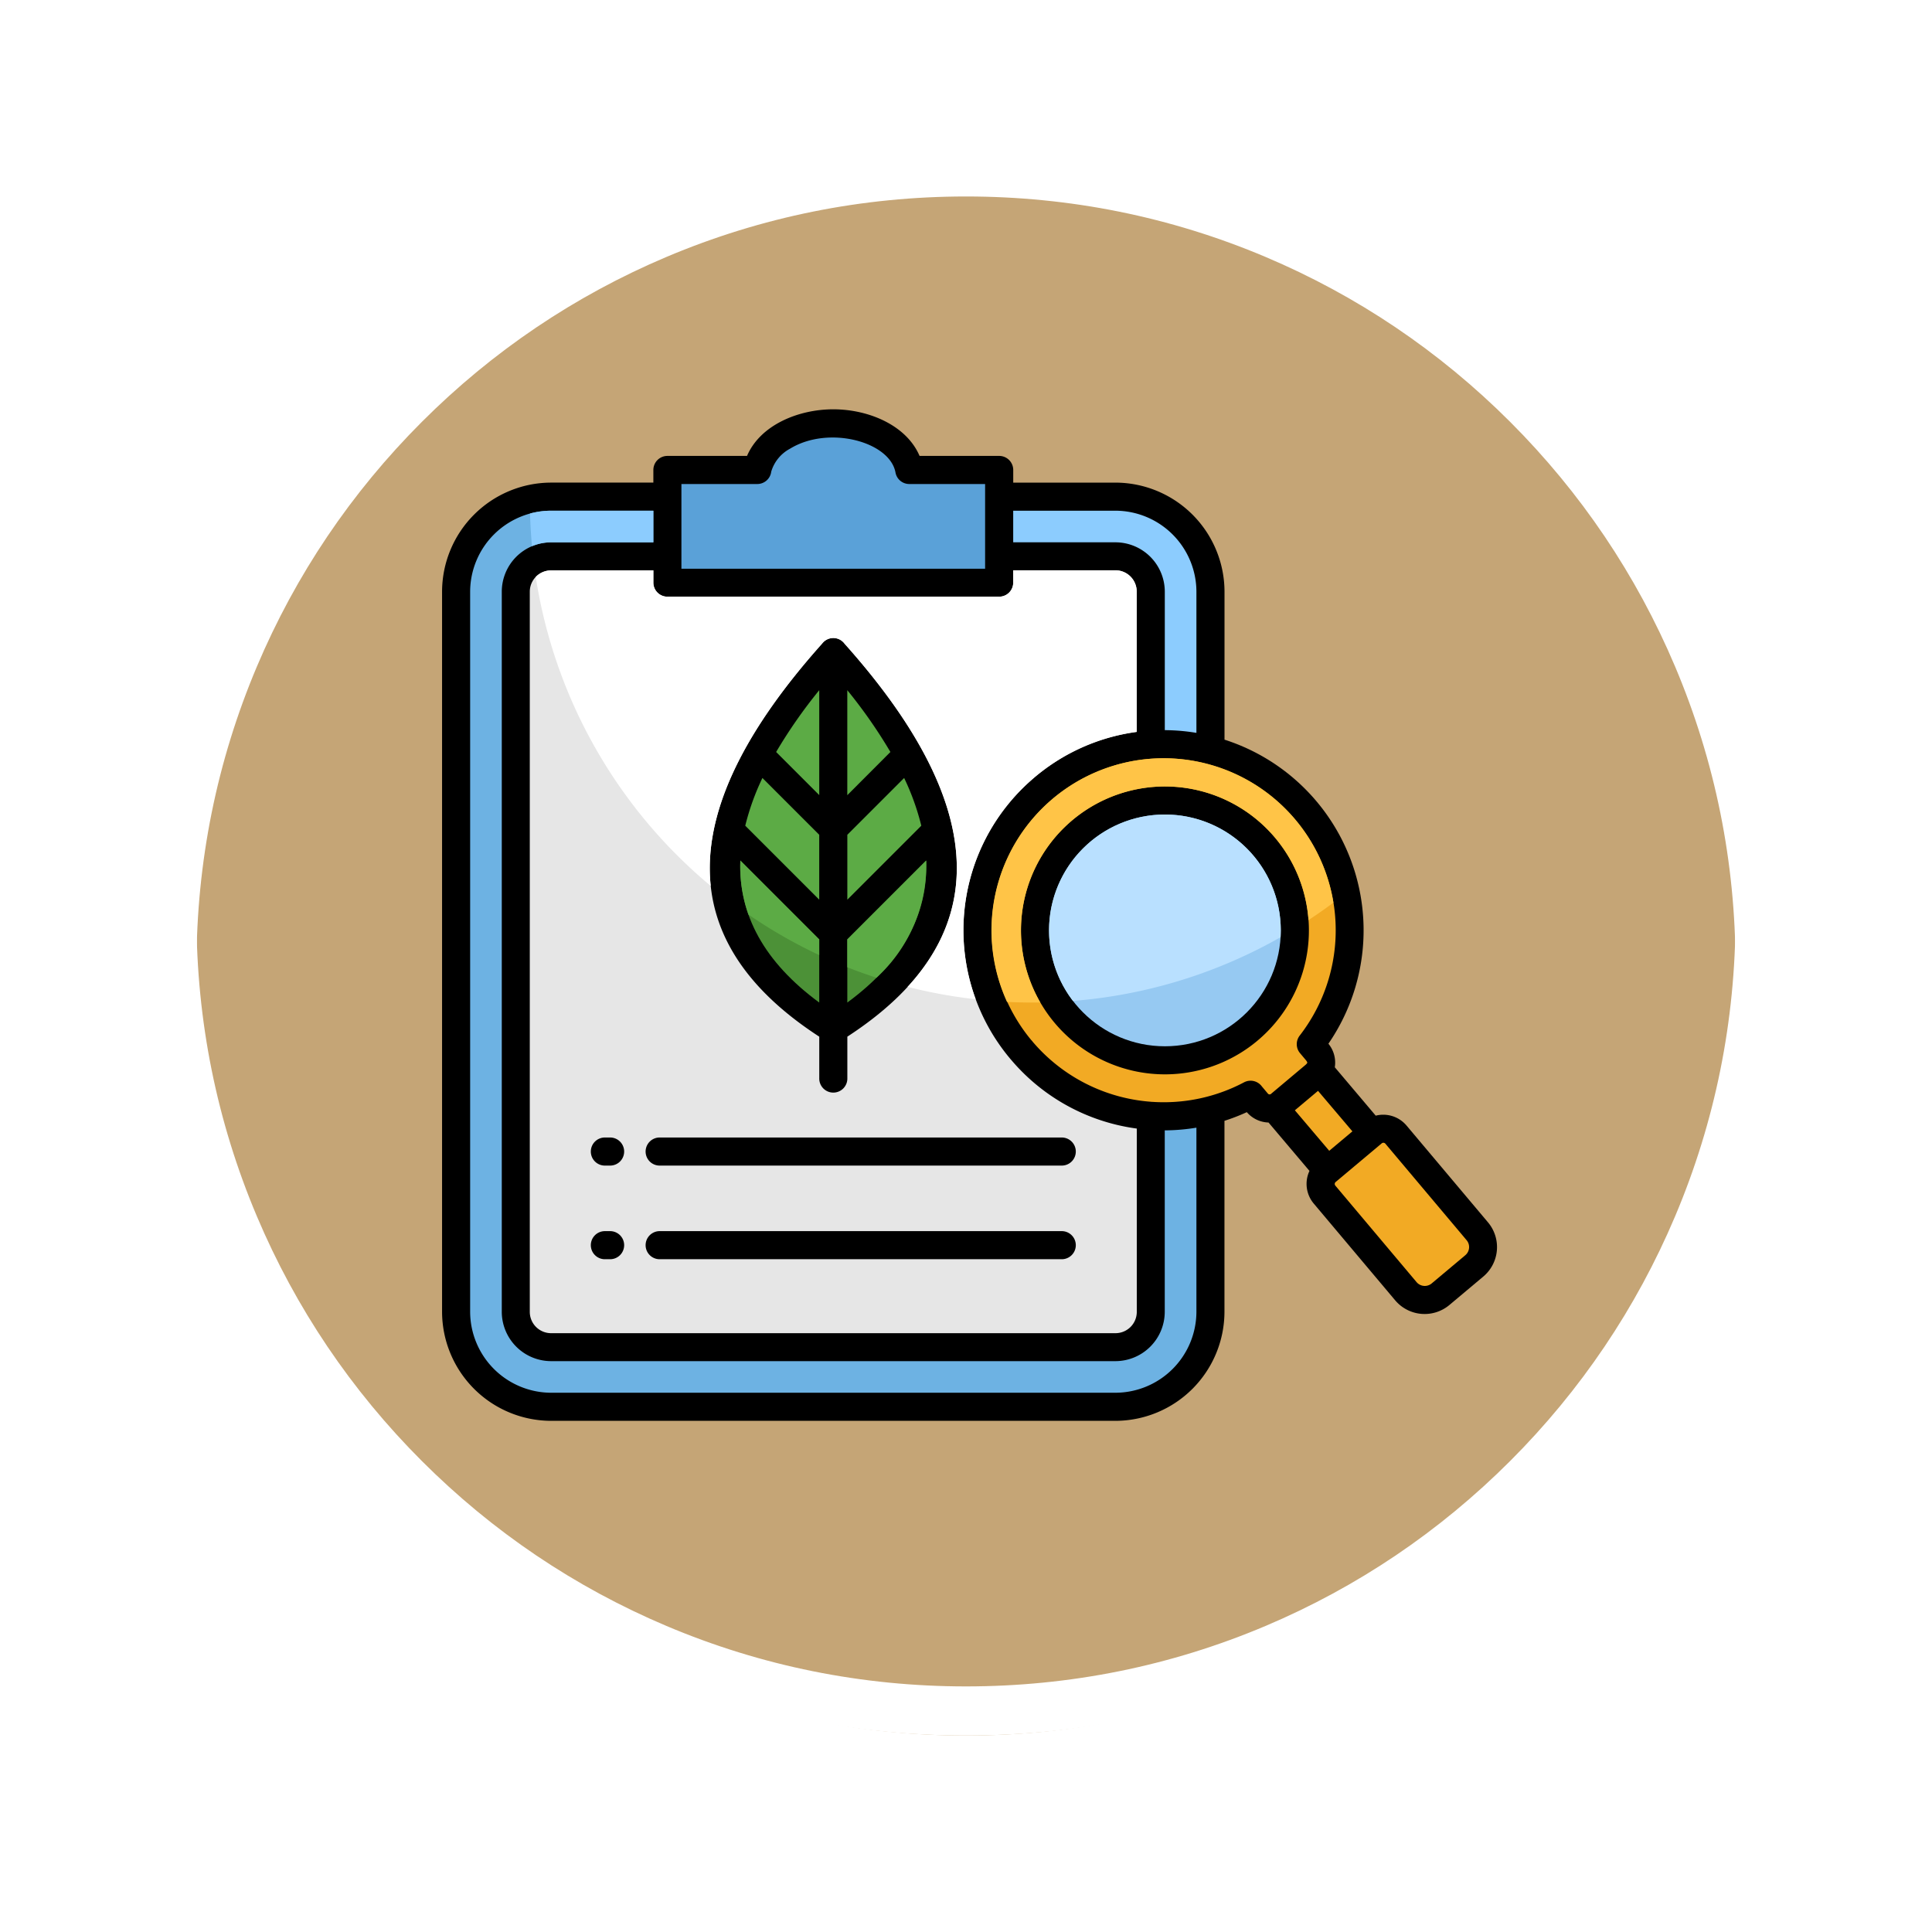 <svg xmlns="http://www.w3.org/2000/svg" xmlns:xlink="http://www.w3.org/1999/xlink" width="118" height="118" viewBox="0 0 118 118">
  <defs>
    <filter id="Trazado_874925" x="0" y="0" width="118" height="118" filterUnits="userSpaceOnUse">
      <feOffset dy="3" input="SourceAlpha"/>
      <feGaussianBlur stdDeviation="3" result="blur"/>
      <feFlood flood-opacity="0.161"/>
      <feComposite operator="in" in2="blur"/>
      <feComposite in="SourceGraphic"/>
    </filter>
  </defs>
  <g id="Grupo_1123332" data-name="Grupo 1123332" transform="translate(1591 -3672)">
    <g id="Grupo_1111552" data-name="Grupo 1111552" transform="translate(-2390.5 1160.843)">
      <g id="Grupo_1111316" data-name="Grupo 1111316" transform="translate(808.5 2517.157)">
        <g id="Grupo_1109835" data-name="Grupo 1109835" transform="translate(0 0)">
          <g id="Grupo_1107913" data-name="Grupo 1107913" transform="translate(0 0)">
            <g transform="matrix(1, 0, 0, 1, -9, -6)" filter="url(#Trazado_874925)">
              <g id="Trazado_874925-2" data-name="Trazado 874925" transform="translate(9 6)" fill="#bb965f" opacity="0.859">
                <path d="M 50 98.5 C 43.452 98.5 37.1 97.218 31.122 94.689 C 25.347 92.246 20.16 88.749 15.705 84.295 C 11.251 79.84 7.753 74.653 5.311 68.878 C 2.782 62.9 1.5 56.548 1.5 50 C 1.5 43.452 2.782 37.1 5.311 31.122 C 7.753 25.347 11.251 20.16 15.705 15.705 C 20.16 11.251 25.347 7.753 31.122 5.311 C 37.1 2.782 43.452 1.5 50 1.5 C 56.548 1.5 62.899 2.782 68.878 5.311 C 74.653 7.753 79.84 11.251 84.294 15.705 C 88.749 20.16 92.246 25.347 94.689 31.122 C 97.217 37.1 98.499 43.452 98.499 50 C 98.499 56.548 97.217 62.9 94.689 68.878 C 92.246 74.653 88.749 79.84 84.294 84.295 C 79.84 88.749 74.653 92.246 68.878 94.689 C 62.899 97.218 56.548 98.5 50 98.5 Z" stroke="none"/>
                <path d="M 50 3 C 43.653 3 37.499 4.242 31.706 6.692 C 26.11 9.059 21.083 12.449 16.766 16.766 C 12.449 21.083 9.059 26.11 6.692 31.706 C 4.242 37.499 3 43.653 3 50 C 3 56.346 4.242 62.501 6.692 68.294 C 9.059 73.89 12.449 78.917 16.766 83.234 C 21.083 87.551 26.11 90.941 31.706 93.308 C 37.499 95.758 43.653 97 50 97 C 56.346 97 62.501 95.758 68.293 93.308 C 73.89 90.941 78.916 87.551 83.234 83.234 C 87.551 78.917 90.94 73.89 93.307 68.294 C 95.757 62.501 96.999 56.346 96.999 50 C 96.999 43.653 95.757 37.499 93.307 31.706 C 90.94 26.11 87.551 21.083 83.234 16.766 C 78.916 12.449 73.89 9.059 68.293 6.692 C 62.501 4.242 56.346 3 50 3 M 50 0 C 77.614 0 99.999 22.386 99.999 50 L 99.999 50 C 99.999 77.614 77.614 100 50 100 C 22.386 100 0 77.614 0 50 L 0 50 C 0 22.386 22.386 0 50 0 Z" stroke="none" fill="#fff"/>
              </g>
            </g>
            <g id="Trazado_874923" data-name="Trazado 874923" transform="translate(0 0)" fill="none">
              <path d="M50,0a50,50,0,0,1,50,50h0A50,50,0,0,1,0,50H0A50,50,0,0,1,50,0Z" stroke="none"/>
              <path d="M 50 3 C 43.653 3 37.499 4.242 31.706 6.692 C 26.11 9.059 21.083 12.449 16.766 16.766 C 12.449 21.083 9.059 26.11 6.692 31.706 C 4.242 37.499 3 43.653 3 50 C 3 56.346 4.242 62.501 6.692 68.294 C 9.059 73.89 12.449 78.917 16.766 83.234 C 21.083 87.551 26.11 90.941 31.706 93.308 C 37.499 95.758 43.653 97 50 97 C 56.346 97 62.501 95.758 68.293 93.308 C 73.89 90.941 78.916 87.551 83.234 83.234 C 87.551 78.917 90.94 73.89 93.307 68.294 C 95.757 62.501 96.999 56.346 96.999 50 C 96.999 43.653 95.757 37.499 93.307 31.706 C 90.94 26.11 87.551 21.083 83.234 16.766 C 78.916 12.449 73.89 9.059 68.293 6.692 C 62.501 4.242 56.346 3 50 3 M 50 0 C 77.614 0 99.999 22.386 99.999 50 L 99.999 50 C 99.999 77.614 77.614 100 50 100 C 22.386 100 0 77.614 0 50 L 0 50 C 0 22.386 22.386 0 50 0 Z" stroke="none" fill="#fff"/>
            </g>
          </g>
        </g>
      </g>
    </g>
    <g id="Grupo_1123331" data-name="Grupo 1123331" transform="translate(-1580 3671.088)">
      <path id="Trazado_919884" data-name="Trazado 919884" d="M50.883,30.389h6.248a6.675,6.675,0,0,1,6.658,6.658v9.041a12.231,12.231,0,0,1,6.346,18.571,1.821,1.821,0,0,1,.39,1.438l2.5,2.956a1.859,1.859,0,0,1,1.885.608l4.972,5.908h0a2.35,2.35,0,0,1-.289,3.312v0l-2.069,1.736a2.355,2.355,0,0,1-3.316-.291l-4.97-5.906h0a1.865,1.865,0,0,1-.26-1.993l-2.5-2.955a1.823,1.823,0,0,1-1.327-.633,12.162,12.162,0,0,1-1.365.529V81.034a6.675,6.675,0,0,1-6.658,6.658H22.658A6.675,6.675,0,0,1,16,81.034V37.046a6.675,6.675,0,0,1,6.658-6.658h6.247v-.772a.858.858,0,0,1,.858-.858h4.863c.81-1.892,3.14-2.847,5.269-2.847s4.459.955,5.269,2.847h4.863a.858.858,0,0,1,.858.858v.772Z" transform="translate(0 0)" fill-rule="evenodd"/>
      <path id="Trazado_919885" data-name="Trazado 919885" d="M63.48,99.19H57.233a1.3,1.3,0,0,0-1.3,1.3v43.988a1.3,1.3,0,0,0,1.3,1.3H91.706a1.3,1.3,0,0,0,1.3-1.3V133.281q-.359-.048-.715-.118a12.166,12.166,0,0,1-6.947-4.067l-.009-.009h0l-.048-.056a12.209,12.209,0,0,1,1.427-17.159l.009-.009h0A12.175,12.175,0,0,1,93,109.056v-8.57a1.3,1.3,0,0,0-1.3-1.3H85.459v.754a.858.858,0,0,1-.858.858H64.338a.858.858,0,0,1-.858-.858V99.19Zm10.3,4.482a.856.856,0,0,1,1.382,0q13.622,15.255.166,23.995v2.53a.858.858,0,1,1-1.715,0v-2.529q-13.456-8.739.166-24Zm-13.232,31.87a.858.858,0,1,1,0-1.715h.261a.858.858,0,1,1,0,1.715Zm3.346,0a.858.858,0,1,1,0-1.715h24.5a.858.858,0,1,1,0,1.715Zm-3.346,5.719a.858.858,0,1,1,0-1.715h.261a.858.858,0,1,1,0,1.715Zm3.346,0a.858.858,0,1,1,0-1.715h24.5a.858.858,0,1,1,0,1.715Z" transform="translate(-34.575 -63.44)" fill="#e6e6e6" fill-rule="evenodd"/>
      <path id="Trazado_919886" data-name="Trazado 919886" d="M65.8,99.191H59.556a1.293,1.293,0,0,0-.936.4,30.667,30.667,0,0,0,10.687,18.872q-.687-6.414,6.795-14.793a.856.856,0,0,1,1.382,0q11.39,12.755,3.848,20.955a30.617,30.617,0,0,0,4.158.76,12.216,12.216,0,0,1,3.546-13.516l.009-.009h0a12.175,12.175,0,0,1,6.28-2.807v-8.57a1.3,1.3,0,0,0-1.3-1.3H87.782v.754a.858.858,0,0,1-.858.858H66.661a.858.858,0,0,1-.858-.858v-.754Z" transform="translate(-36.898 -63.441)" fill="#fff" fill-rule="evenodd"/>
      <path id="Trazado_919887" data-name="Trazado 919887" d="M275.7,205.645c.024,0,.048,0,.072,0a10.488,10.488,0,0,0,5.6-1.193.856.856,0,0,1,1.091.254l.375.446a.134.134,0,0,0,.169.015l2.127-1.787h0c.116-.116.141-.119.018-.28l-.36-.429a.854.854,0,0,1-.021-1.073l0,0a10.507,10.507,0,1,0-16.4.268.838.838,0,0,1,.1.117,10.506,10.506,0,0,0,7.24,3.658Zm-5.376-16.689a8.792,8.792,0,1,1,0,12.433A8.791,8.791,0,0,1,270.322,188.956Z" transform="translate(-216.39 -137.435)" fill="#f2aa24" fill-rule="evenodd"/>
      <path id="Trazado_919888" data-name="Trazado 919888" d="M286.829,193.48a10.511,10.511,0,1,0-19.934,6.061q.776.039,1.562.039c.157,0,.313,0,.469-.006a8.792,8.792,0,1,1,16.382-5.03Q286.085,194.034,286.829,193.48Z" transform="translate(-216.39 -137.436)" fill="#ffc447" fill-rule="evenodd"/>
      <path id="Trazado_919889" data-name="Trazado 919889" d="M71.2,109.879v11.084a3.018,3.018,0,0,1-3.011,3.011H33.719a3.018,3.018,0,0,1-3.011-3.011V76.974a3.018,3.018,0,0,1,3.011-3.011h6.247V72.032H33.719a4.959,4.959,0,0,0-4.943,4.942v43.988a4.959,4.959,0,0,0,4.943,4.942H68.192a4.959,4.959,0,0,0,4.942-4.942V109.714A12.234,12.234,0,0,1,71.2,109.879Z" transform="translate(-11.061 -39.928)" fill="#6db2e3" fill-rule="evenodd"/>
      <path id="Trazado_919890" data-name="Trazado 919890" d="M56.143,74.2a2.988,2.988,0,0,1,1.165-.235h6.247V72.032H57.307a4.9,4.9,0,0,0-1.284.171q.028,1.006.119,2Z" transform="translate(-34.65 -39.928)" fill="#8cccfe" fill-rule="evenodd"/>
      <path id="Trazado_919891" data-name="Trazado 919891" d="M275.834,73.964h6.248a3.018,3.018,0,0,1,3.011,3.011v8.461a12.2,12.2,0,0,1,1.931.166V76.975a4.959,4.959,0,0,0-4.942-4.942h-6.248v1.931Z" transform="translate(-224.951 -39.929)" fill="#8cccfe" fill-rule="evenodd"/>
      <path id="Trazado_919892" data-name="Trazado 919892" d="M129.533,41.536H124.9v5.173h18.548V41.536h-4.632v0a.854.854,0,0,1-.841-.7c-.341-1.89-4.091-2.9-6.445-1.455a2.344,2.344,0,0,0-1.145,1.4A.858.858,0,0,1,129.533,41.536Z" transform="translate(-94.281 -11.062)" fill="#5aa1d8" fill-rule="evenodd"/>
      <circle id="Elipse_11977" data-name="Elipse 11977" cx="7.077" cy="7.077" r="7.077" transform="translate(53.072 50.661)" fill="#96c9f2"/>
      <g id="Grupo_1123330" data-name="Grupo 1123330" transform="translate(34.212 43.066)">
        <path id="Trazado_919893" data-name="Trazado 919893" d="M299.215,210.258a7.077,7.077,0,0,0-5.615,11.384,30.517,30.517,0,0,0,12.679-3.892c.008-.137.012-.276.012-.415A7.076,7.076,0,0,0,299.215,210.258Z" transform="translate(-273.278 -202.663)" fill="#b9e0ff" fill-rule="evenodd"/>
        <path id="Trazado_919894" data-name="Trazado 919894" d="M203.839,193.631l-3.47,3.47v3.963l4.518-4.518a15.075,15.075,0,0,0-1.048-2.915Z" transform="translate(-193.829 -188.269)" fill="#5cab45" fill-rule="evenodd"/>
        <path id="Trazado_919895" data-name="Trazado 919895" d="M158.454,197.1l-3.47-3.47a15.076,15.076,0,0,0-1.048,2.915l4.518,4.518Z" transform="translate(-153.63 -188.268)" fill="#5cab45" fill-rule="evenodd"/>
        <path id="Trazado_919896" data-name="Trazado 919896" d="M167.983,157.465l2.633,2.633V153.69a30.561,30.561,0,0,0-2.633,3.775Z" transform="translate(-165.791 -153.69)" fill="#5cab45" fill-rule="evenodd"/>
        <path id="Trazado_919897" data-name="Trazado 919897" d="M200.368,160.1,203,157.463a30.56,30.56,0,0,0-2.633-3.775V160.1Z" transform="translate(-193.829 -153.688)" fill="#5cab45" fill-rule="evenodd"/>
        <path id="Trazado_919898" data-name="Trazado 919898" d="M205.186,231.182,200.368,236v3.856Q205.371,236.175,205.186,231.182Z" transform="translate(-193.829 -220.778)" fill="#4c9137" fill-rule="evenodd"/>
        <path id="Trazado_919899" data-name="Trazado 919899" d="M205.186,231.182,200.368,236v1.7q.877.348,1.78.641A9.318,9.318,0,0,0,205.186,231.182Z" transform="translate(-193.829 -220.778)" fill="#5cab45" fill-rule="evenodd"/>
        <path id="Trazado_919900" data-name="Trazado 919900" d="M156.482,236l-4.818-4.818q-.185,4.993,4.818,8.674Z" transform="translate(-151.658 -220.778)" fill="#4c9137" fill-rule="evenodd"/>
        <path id="Trazado_919901" data-name="Trazado 919901" d="M156.482,236l-4.818-4.818a8.8,8.8,0,0,0,.494,3.3,30.69,30.69,0,0,0,4.324,2.477Z" transform="translate(-151.658 -220.778)" fill="#5cab45" fill-rule="evenodd"/>
        <path id="Trazado_919902" data-name="Trazado 919902" d="M424.975,359.621l-2.824,2.369,0,0a.158.158,0,0,0-.015.21l0,0,4.972,5.907a.658.658,0,0,0,.911.076l2.069-1.736,0,0a.652.652,0,0,0,.073-.905l0,0-4.971-5.906A.162.162,0,0,0,424.975,359.621Z" transform="translate(-385.794 -331.945)" fill="#f2aa24" fill-rule="evenodd"/>
        <path id="Trazado_919903" data-name="Trazado 919903" d="M406.09,339.626l1.415-1.187-2.1-2.475-1.414,1.188Z" transform="translate(-370.117 -311.493)" fill="#f2aa24" fill-rule="evenodd"/>
      </g>
    </g>
  </g>
</svg>
